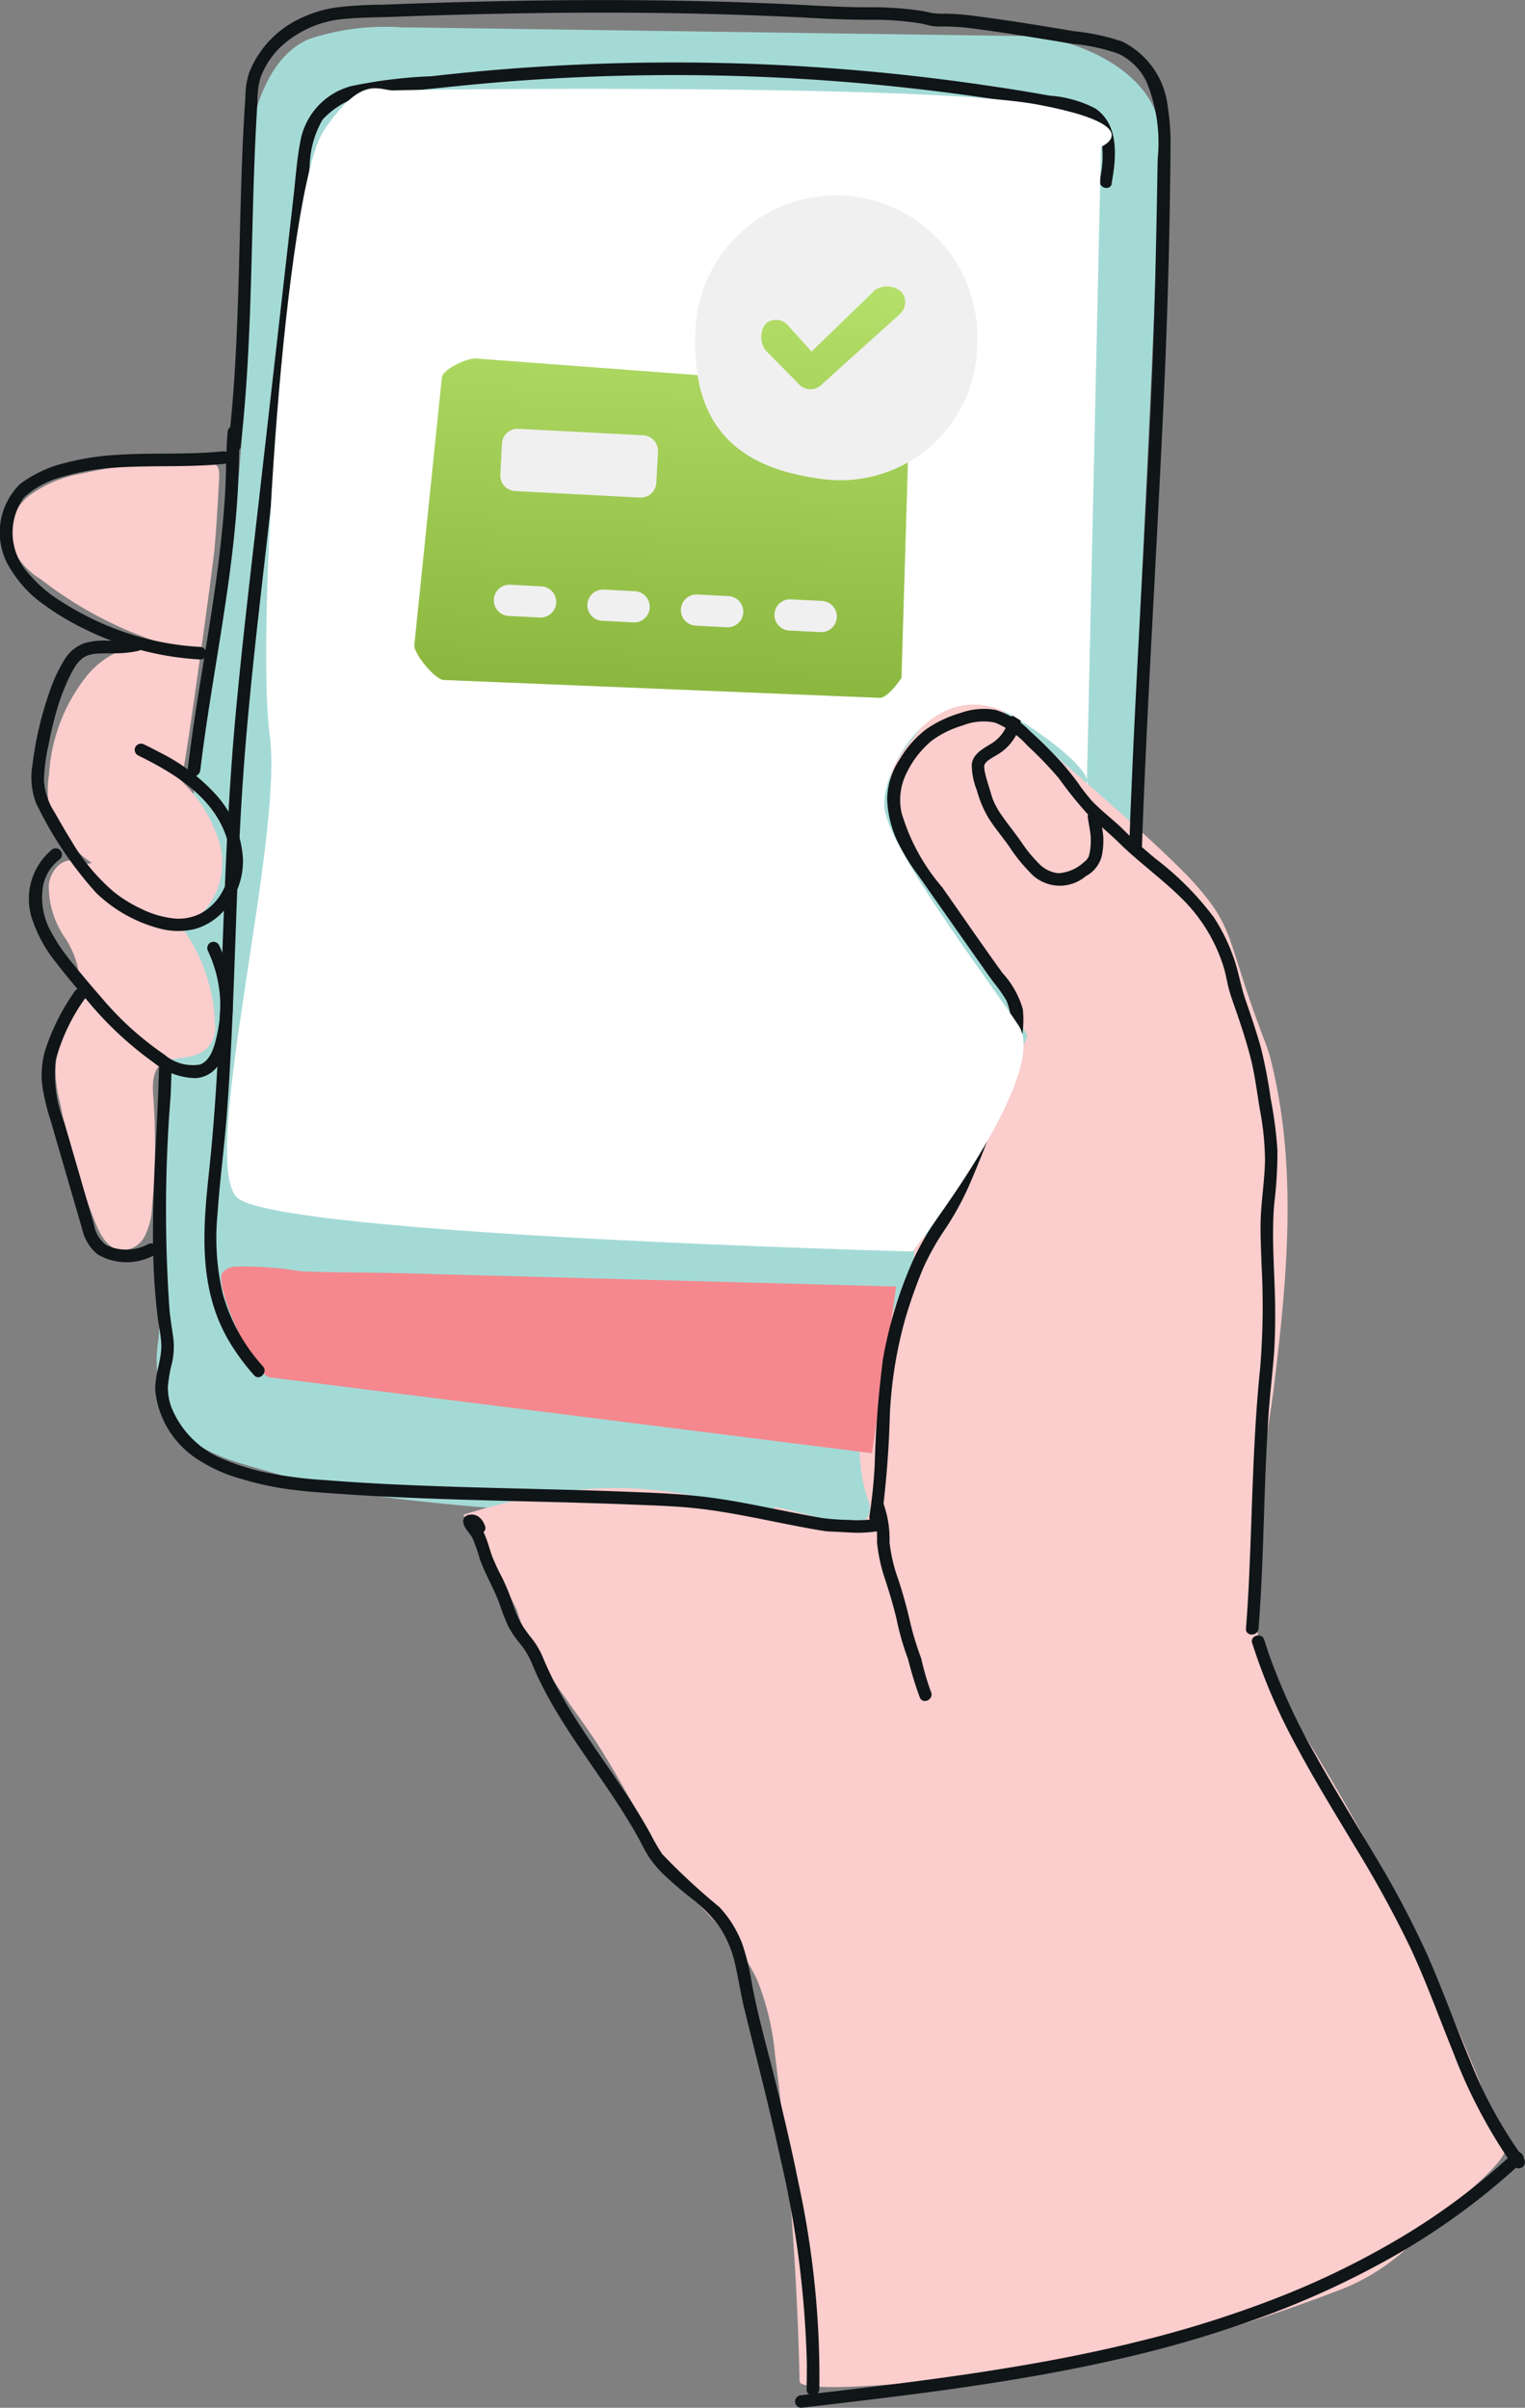 <svg xmlns="http://www.w3.org/2000/svg" xmlns:xlink="http://www.w3.org/1999/xlink" width="59.803" height="94.409" viewBox="0 0 59.803 94.409">
  <rect x="0" y="0" width="59.803" height="94.409" fill="#808080" stroke="none"/>
  <defs>
    <linearGradient id="linear-gradient" x1="0.5" y1="1" x2="0.5" gradientUnits="objectBoundingBox">
      <stop offset="0" stop-color="#8bb73f"/>
      <stop offset="1" stop-color="#bce772"/>
    </linearGradient>
  </defs>
  <g id="Group_24707" data-name="Group 24707" transform="translate(0.001 0)">
    <g id="Group_24611" data-name="Group 24611" transform="translate(-0.001 0)">
      <path id="Path_23225" data-name="Path 23225" d="M366.258,175.474l.288,0,24.151.339c2.109.03,5.29,1.479,5.35,3.92.071,2.885-2.484,52.609-2.484,52.609s-2.991,1.775-9.5,1.787-19.035-.643-22.1-1.752c-1.553-.562-3.609-.771-4.63-2.232a4.8,4.8,0,0,1-.579-3.215c.128-1.421-.056-2.681-.043-4.1a171.512,171.512,0,0,1,2.26-22.9,77.894,77.894,0,0,0,1.254-13.825,40.043,40.043,0,0,1-.079-5.094c.158-1.725.745-4.4,2.571-5.1a9.462,9.462,0,0,1,3.543-.44" transform="translate(-350.542 -174.399)" fill="#a4dad6"/>
      <path id="Path_23227" data-name="Path 23227" d="M478.508,475.666a26.323,26.323,0,0,1,2.968-.754,15.413,15.413,0,0,1,8.438.7.689.689,0,0,0,.83-.256c.974.224,1.942.477,2.9.739a.7.7,0,0,0,.768-.912c-1.145-3.121.675-6.62,1.73-9.515a.771.771,0,0,0,.011-.509c.117-.169.237-.336.356-.5.24.137.4.151.469.023.284-.527.656-1.279,1.054-2.111l.151-.205a.684.684,0,0,0,.142-.413c1.115-2.364,2.311-5.058,2.311-5.058s-2.324-4.235-4.318-7.073-.9-3.6.1-4.961a3.12,3.12,0,0,1,2.861-1.032s6.348,5.321,7.946,7.132,1.162,2.118,2.743,6.224a6.7,6.7,0,0,1,.263.894c.969,4.079.581,8.305.081,12.42-.45,3.7-1.675,7.926-.123,11.521a16.042,16.042,0,0,0,1.177,2.093,87.91,87.91,0,0,1,8,16.424c-.011.635-2.566,2.551-3.065,3.046a8.286,8.286,0,0,1-3.37,2.456,69.811,69.811,0,0,1-8.608,2.685c-1.041.215-12.612,1.7-12.63.92a120.688,120.688,0,0,0-.959-12.753,10.444,10.444,0,0,0-.689-2.946c-.758-1.7-2.312-2.763-3.307-4.284s-1.848-3.207-2.82-4.768c-1.016-1.632-2.74-3.584-3.3-5.451-.069-.231-.9-1.7-2.107-3.772" transform="translate(-460.336 -416.272)" fill="#fbcdcd"/>
      <path id="Path_23228" data-name="Path 23228" d="M382.613,668.128a13.787,13.787,0,0,1,2.619.189c1.374.048,2.749.04,4.123.077l19.2.516-.95,6.536-23.608-2.973c-.616-.078-2.182-3.558-1.874-4.087a.671.671,0,0,1,.5-.257" transform="translate(-373.41 -618.466)" fill="#f4888e"/>
      <path id="Path_23229" data-name="Path 23229" d="M300.924,348.717a4.822,4.822,0,0,0-2.06.838,1.945,1.945,0,0,0-.745,1.98,2.786,2.786,0,0,0,1.137,1.319,15.427,15.427,0,0,0,5.757,2.806,3.4,3.4,0,0,0-3.882.928,6.839,6.839,0,0,0-1.535,3.925,3.768,3.768,0,0,0,.067,1.543,4.368,4.368,0,0,0,1.609,1.928c-.24.111-.51-.068-.774-.09-.484-.04-.852.467-.913.949a3.6,3.6,0,0,0,.7,2.177c1.221,2.085-.226,2.775-.428,4.885a4.859,4.859,0,0,0,.181,1.527,25.456,25.456,0,0,0,1.434,4.807c.18.4.435.837.866.925a1,1,0,0,0,1-.523,2.731,2.731,0,0,0,.295-1.154,25.906,25.906,0,0,0,.045-4.393c-.167-2.234,1.621-.841,2.32-2.127a1.244,1.244,0,0,0,.106-.63,6.757,6.757,0,0,0-1.3-3.816,2.812,2.812,0,0,0,1.505-3.2,5.569,5.569,0,0,0-2.171-3.078,1.62,1.62,0,0,0,.659.385c.084.025,1.229-8.252,1.292-9.01s.112-1.5.151-2.252c.048-.927.146-1.1-.82-1.112a19.869,19.869,0,0,0-4.493.457" transform="translate(-297.672 -330.154)" fill="#fbcdcd"/>
      <path id="Path_23230" data-name="Path 23230" d="M655.278,482.609c.218-2.794.2-5.6.392-8.395.049-.7.13-1.4.191-2.1s.074-1.384.068-2.076c-.012-1.362-.152-2.736-.035-4.1a16.648,16.648,0,0,0,.125-2.083,16.479,16.479,0,0,0-.264-2.026,19.54,19.54,0,0,0-.378-1.971c-.177-.643-.393-1.276-.611-1.906-.194-.559-.277-1.147-.483-1.7a7.327,7.327,0,0,0-.757-1.533,11.707,11.707,0,0,0-2.3-2.31c-.409-.344-.813-.693-1.19-1.072-.417-.42-.9-.769-1.307-1.2a7.9,7.9,0,0,1-.553-.72q-.285-.382-.6-.743a16.556,16.556,0,0,0-1.241-1.239,3.183,3.183,0,0,0-1.375-.853,2.7,2.7,0,0,0-1.363.121,4.618,4.618,0,0,0-1.337.628,4.035,4.035,0,0,0-1.028,1.148,2.935,2.935,0,0,0-.518,1.608,4.34,4.34,0,0,0,.362,1.566,8.113,8.113,0,0,0,.857,1.418l1.194,1.7q.608.866,1.217,1.73c.189.269.375.541.573.8a5.836,5.836,0,0,1,.468.668,2.243,2.243,0,0,1,.072,1.59,13.5,13.5,0,0,1-.519,1.681c-.451,1.264-.91,2.526-1.445,3.757a11.439,11.439,0,0,1-.889,1.629,10.888,10.888,0,0,0-.9,1.591,16.678,16.678,0,0,0-1.155,3.822,41.1,41.1,0,0,0-.323,4.14,19.837,19.837,0,0,1-.207,2.014c-.051.309.42.444.475.131l.033-.192c.054-.31-.421-.443-.475-.131q-.017.1-.033.192l.475.131a39,39,0,0,0,.324-4.065,16.636,16.636,0,0,1,.651-3.956c.191-.622.411-1.237.661-1.837a10.166,10.166,0,0,1,.885-1.564,11.331,11.331,0,0,0,.878-1.593c.263-.6.511-1.212.747-1.826s.461-1.234.683-1.854c.2-.555.407-1.108.551-1.68a4.136,4.136,0,0,0,.161-1.627,3.521,3.521,0,0,0-.8-1.423c-.8-1.109-1.577-2.24-2.363-3.361a7.86,7.86,0,0,1-1.594-2.924,2.339,2.339,0,0,1,.2-1.559,3.787,3.787,0,0,1,.975-1.256,3.859,3.859,0,0,1,1.211-.6,2.2,2.2,0,0,1,1.278-.116,3.428,3.428,0,0,1,1.27.9,14.654,14.654,0,0,1,1.231,1.278,15.71,15.71,0,0,0,1.134,1.41c.408.392.847.748,1.251,1.144.763.749,1.637,1.374,2.4,2.123a6.479,6.479,0,0,1,1.688,2.751c.084.278.125.567.2.847s.188.58.287.868c.214.619.418,1.246.577,1.882s.24,1.317.351,1.977a10.9,10.9,0,0,1,.2,1.97c-.011.687-.112,1.367-.156,2.052-.043.668,0,1.34.018,2.008a29.766,29.766,0,0,1-.048,4.055c-.285,2.742-.309,5.492-.437,8.244-.031.671-.07,1.342-.123,2.011-.025.316.468.315.493,0" transform="translate(-605.924 -418.749)" fill="#101517"/>
      <path id="Path_23231" data-name="Path 23231" d="M355.241,587.751c-.07,2.862-.371,5.723-.161,8.586q.04.547.105,1.092c.044.36.13.726.147,1.087.03.648-.289,1.263-.228,1.912a3.657,3.657,0,0,0,1.721,2.661,5.97,5.97,0,0,0,1.559.7,12.256,12.256,0,0,0,1.987.437c.747.1,1.5.144,2.256.195s1.506.091,2.26.124c2.985.133,5.973.157,8.959.278.747.03,1.5.052,2.243.123.7.067,1.393.18,2.083.309s1.385.276,2.079.409c.355.068.711.134,1.068.191.183.029.37.025.555.036s.362.021.543.029a4.805,4.805,0,0,0,1.092-.07c.311-.06.179-.535-.131-.475a4.55,4.55,0,0,1-1.07.048,8.867,8.867,0,0,1-1.074-.078c-.687-.117-1.369-.257-2.052-.393s-1.379-.272-2.075-.373-1.408-.161-2.118-.2c-2.938-.147-5.88-.174-8.819-.278-1.48-.052-2.959-.124-4.436-.241a16.713,16.713,0,0,1-2.1-.26,9.086,9.086,0,0,1-1.812-.535,3.685,3.685,0,0,1-2.1-2.077,2.313,2.313,0,0,1-.132-.764,5.464,5.464,0,0,1,.158-.934,2.92,2.92,0,0,0,.057-1c-.052-.355-.108-.708-.147-1.064a55.618,55.618,0,0,1,.043-8.45q.021-.518.034-1.036a.247.247,0,0,0-.493,0" transform="translate(-349.008 -545.827)" fill="#101517"/>
      <path id="Path_23232" data-name="Path 23232" d="M369.341,347.435c.207-1.743.505-3.472.78-5.205.279-1.758.537-3.522.661-5.3.035-.5.06-1,.071-1.5.009-.416.012-.83.05-1.244a.248.248,0,0,0-.246-.246.252.252,0,0,0-.246.246c-.072.8-.05,1.61-.1,2.413-.053.883-.142,1.763-.251,2.641-.218,1.751-.521,3.489-.8,5.231-.155.986-.3,1.975-.418,2.966a.248.248,0,0,0,.246.246.252.252,0,0,0,.246-.246" transform="translate(-361.484 -317.246)" fill="#101517"/>
      <path id="Path_23233" data-name="Path 23233" d="M420.834,197.82c.1-2.839.244-5.675.393-8.512.149-2.821.3-5.642.434-8.465s.231-5.657.271-8.488c.01-.652.019-1.3.023-1.955a9.321,9.321,0,0,0-.107-1.611,3.255,3.255,0,0,0-1.782-2.562,8.568,8.568,0,0,0-1.886-.406c-.689-.116-1.378-.23-2.069-.337s-1.359-.2-2.04-.288a9.2,9.2,0,0,0-.971-.062,3.148,3.148,0,0,1-.422-.015c-.174-.027-.346-.076-.521-.1a12.857,12.857,0,0,0-2.007-.137c-.7,0-1.389-.025-2.086-.063q-2.127-.117-4.258-.169c-2.819-.071-5.64-.063-8.459,0q-2.132.046-4.262.13a16.43,16.43,0,0,0-1.883.113,4.943,4.943,0,0,0-1.423.45,3.95,3.95,0,0,0-1.956,2.107,3.129,3.129,0,0,0-.147.953q-.036.522-.064,1.045-.057,1.059-.09,2.119c-.094,2.808-.111,5.62-.32,8.424q-.079,1.048-.2,2.092a.248.248,0,0,0,.246.246.252.252,0,0,0,.246-.246c.312-2.754.382-5.526.452-8.294.035-1.375.072-2.75.142-4.125q.026-.522.06-1.044a3.5,3.5,0,0,1,.116-.965,3.241,3.241,0,0,1,.766-1.191,4.158,4.158,0,0,1,2.534-1.125c.657-.061,1.325-.061,1.984-.085q1.03-.039,2.06-.068c2.772-.081,5.545-.115,8.318-.079q2.072.028,4.143.11,1.048.042,2.1.1c.683.038,1.361.052,2.045.058a11.18,11.18,0,0,1,1.98.149c.151.028.3.076.451.1a3.979,3.979,0,0,0,.45.011,8.85,8.85,0,0,1,.936.058c1.366.171,2.726.4,4.084.624a7.317,7.317,0,0,1,1.806.39,2.354,2.354,0,0,1,1.094,1.1,6.285,6.285,0,0,1,.436,3.024c-.047,2.776-.1,5.548-.215,8.322s-.262,5.549-.41,8.323-.3,5.55-.412,8.326q-.042,1.011-.079,2.023c-.012.317.481.316.493,0" transform="translate(-376.053 -164.597)" fill="#101517"/>
      <path id="Path_23234" data-name="Path 23234" d="M489.678,796.594a35.969,35.969,0,0,0-.813-8.1c-.268-1.337-.581-2.663-.906-3.987-.313-1.275-.682-2.545-.924-3.836a9.214,9.214,0,0,0-.376-1.564,4.387,4.387,0,0,0-.9-1.454,25.382,25.382,0,0,1-2.254-2.09,5.991,5.991,0,0,1-.41-.707c-.141-.263-.291-.522-.445-.777-.312-.515-.645-1.017-.983-1.515-.683-1-1.392-1.991-2-3.041a13.333,13.333,0,0,1-.808-1.607,3.249,3.249,0,0,0-.413-.739,6.019,6.019,0,0,1-.486-.68,5.818,5.818,0,0,1-.346-.864,8.445,8.445,0,0,0-.37-.886,8.563,8.563,0,0,1-.4-.855c-.1-.279-.17-.567-.288-.839a1.309,1.309,0,0,0-.2-.318.609.609,0,0,1-.164-.275l-.172.3c.073-.021.037,0,.024-.014a.2.2,0,0,1,.048.092c.108.3.584.168.475-.131s-.337-.521-.678-.422a.252.252,0,0,0-.172.3c.053.256.255.393.367.615a7.21,7.21,0,0,1,.282.817c.216.6.551,1.142.767,1.741a8.758,8.758,0,0,0,.346.886,4.133,4.133,0,0,0,.473.693,3.043,3.043,0,0,1,.426.7q.169.414.367.814c1.072,2.168,2.688,4,3.851,6.117.135.245.252.5.408.732a4.407,4.407,0,0,0,.492.6,14.4,14.4,0,0,0,1.181,1.02,5.5,5.5,0,0,1,1.079,1.1,4.368,4.368,0,0,1,.63,1.518c.127.556.207,1.121.343,1.676.161.654.325,1.308.488,1.961.327,1.312.65,2.625.937,3.946a39.46,39.46,0,0,1,1.034,8.044q0,.509-.011,1.015a.247.247,0,0,0,.493,0" transform="translate(-457.547 -702.876)" fill="#101517"/>
      <path id="Path_23235" data-name="Path 23235" d="M640.886,761.38a3.49,3.49,0,0,1,.186,1.3,6.383,6.383,0,0,0,.329,1.5c.163.506.317,1.01.439,1.528a10.454,10.454,0,0,0,.45,1.568,15.063,15.063,0,0,0,.467,1.52c.15.28.575.031.426-.249a10.946,10.946,0,0,1-.379-1.306,11.623,11.623,0,0,1-.464-1.552c-.122-.521-.266-1.029-.432-1.537a6.242,6.242,0,0,1-.344-1.457,4.136,4.136,0,0,0-.255-1.564.246.246,0,0,0-.425.249" transform="translate(-606.681 -702.223)" fill="#101517"/>
      <path id="Path_23236" data-name="Path 23236" d="M682.154,449.444a1.476,1.476,0,0,1-.653.909c-.327.206-.748.405-.786.84a2.761,2.761,0,0,0,.2,1,4.419,4.419,0,0,0,.463,1.1c.253.394.559.753.827,1.137a6.353,6.353,0,0,0,.774.964,1.575,1.575,0,0,0,2.208.169,1.248,1.248,0,0,0,.626-.787,3.019,3.019,0,0,0,.063-.7c-.011-.287-.087-.566-.121-.85a.254.254,0,0,0-.246-.246.248.248,0,0,0-.246.246c.028.235.083.465.109.7a2.589,2.589,0,0,1-.018.634c0-.025-.007.044-.008.053-.006.031-.012.062-.02.093s-.016.055-.025.083c0,.007-.02.047-.006.018s-.01.019-.014.024c-.014.024-.027.046-.042.068.03-.043-.019.02-.029.03a1.445,1.445,0,0,1-.119.106,1.624,1.624,0,0,1-.982.412,1.242,1.242,0,0,1-.769-.387,5.406,5.406,0,0,1-.679-.834c-.247-.353-.521-.687-.765-1.041a3.142,3.142,0,0,1-.323-.561c-.058-.138-.1-.287-.142-.43s-.1-.313-.142-.471c-.022-.079-.042-.159-.059-.24-.008-.037-.015-.074-.02-.111,0-.005-.006-.05,0-.012,0-.02,0-.04-.005-.059a.71.71,0,0,1,0-.094c-.005.063.01-.018.019-.034a.472.472,0,0,1,.138-.149c.153-.118.333-.2.49-.31a1.963,1.963,0,0,0,.776-1.135c.074-.308-.4-.44-.475-.131" transform="translate(-642.608 -421.208)" fill="#101517"/>
      <path id="Path_23239" data-name="Path 23239" d="M411.053,194.167c.182-.987.314-2.289-.641-2.937a4.581,4.581,0,0,0-1.789-.5q-1.108-.2-2.221-.363a84.034,84.034,0,0,0-17.629-.783q-2.2.135-4.386.384a18.907,18.907,0,0,0-3.143.385,2.74,2.74,0,0,0-2.012,2.21c-.131.693-.179,1.407-.259,2.108q-.128,1.127-.257,2.255l-1.039,9.12c-.339,2.978-.7,5.955-.975,8.94-.278,3.017-.4,6.04-.512,9.068-.107,2.995-.22,5.993-.543,8.974-.24,2.218-.393,4.477.764,6.485a8.746,8.746,0,0,0,1.012,1.387c.21.239.557-.111.349-.348a7.073,7.073,0,0,1-1.575-2.84,9.616,9.616,0,0,1-.208-3.108c.09-1.34.273-2.673.374-4.012.108-1.445.18-2.892.239-4.339.12-2.929.186-5.862.392-8.787.2-2.879.532-5.747.859-8.614q.5-4.384,1-8.767l.5-4.36q.125-1.1.251-2.205a3.839,3.839,0,0,1,.506-1.85,3.3,3.3,0,0,1,2.577-1.05c1.188-.1,2.37-.239,3.557-.348a84.047,84.047,0,0,1,17.093.184q2.155.244,4.295.6a20.051,20.051,0,0,1,2.016.375,1.3,1.3,0,0,1,1.012,1.065,4.186,4.186,0,0,1-.073,1.544c-.057.31.418.443.475.131" transform="translate(-367.461 -186.979)" fill="#101517"/>
      <path id="Path_23242" data-name="Path 23242" d="M789.452,810.682a23,23,0,0,0,1.765,4.1c.709,1.324,1.5,2.6,2.271,3.89a44.229,44.229,0,0,1,2.155,3.931c.631,1.345,1.131,2.745,1.69,4.121a20.416,20.416,0,0,0,2.033,3.986q.155.225.32.442a.254.254,0,0,0,.337.089.248.248,0,0,0,.089-.337,17.522,17.522,0,0,1-2.119-3.862c-.576-1.377-1.077-2.784-1.68-4.15a37.677,37.677,0,0,0-2.1-3.958c-.758-1.281-1.547-2.544-2.272-3.845a24.7,24.7,0,0,1-1.85-4.02q-.088-.259-.168-.521c-.093-.3-.569-.173-.475.131" transform="translate(-740.345 -746.252)" fill="#101517"/>
      <path id="Path_23254" data-name="Path 23254" d="M310.716,418.6a4.835,4.835,0,0,1-1.05.082,2.868,2.868,0,0,0-.906.092,1.506,1.506,0,0,0-.782.628,6.107,6.107,0,0,0-.6,1.279,13.663,13.663,0,0,0-.67,2.865,2.864,2.864,0,0,0,.136,1.494,14.785,14.785,0,0,0,2.359,3.528,5.628,5.628,0,0,0,2.459,1.392,2.788,2.788,0,0,0,1.433.022,2.4,2.4,0,0,0,1.013-.6,2.912,2.912,0,0,0,.852-2.187,4.131,4.131,0,0,0-1.044-2.461,7.511,7.511,0,0,0-2.224-1.675c-.2-.107-.4-.209-.605-.308a.253.253,0,0,0-.337.088.249.249,0,0,0,.089.337c1.478.724,3.077,1.7,3.53,3.4a2.558,2.558,0,0,1-.307,2.1,2.118,2.118,0,0,1-.731.686,1.9,1.9,0,0,1-1.118.207,3.823,3.823,0,0,1-1.238-.372,5.307,5.307,0,0,1-1.091-.677,7.751,7.751,0,0,1-1.64-1.971c-.233-.374-.453-.756-.67-1.139a2.6,2.6,0,0,1-.417-1.265,6.9,6.9,0,0,1,.179-1.363c.085-.449.185-.9.313-1.335a8.193,8.193,0,0,1,.459-1.238,4.315,4.315,0,0,1,.308-.566,1.12,1.12,0,0,1,.267-.281.786.786,0,0,1,.318-.137,1.546,1.546,0,0,1,.358-.041c.312-.011.624.005.936-.02a4.134,4.134,0,0,0,.555-.082c.31-.067.179-.543-.131-.475" transform="translate(-305.434 -393.561)" fill="#101517"/>
      <path id="Path_23255" data-name="Path 23255" d="M306.714,502.079a2.517,2.517,0,0,0-.76,2.839,5.439,5.439,0,0,0,.9,1.6c.373.489.772.96,1.173,1.427a13.844,13.844,0,0,0,2.674,2.511,2.654,2.654,0,0,0,1.64.6,1.179,1.179,0,0,0,.782-.38,2.118,2.118,0,0,0,.405-.769,5.557,5.557,0,0,0-.284-4.076.249.249,0,0,0-.337-.088.252.252,0,0,0-.088.337,5.043,5.043,0,0,1,.362,3.225c-.092.417-.227,1.057-.688,1.22a1.712,1.712,0,0,1-1.385-.391,12.231,12.231,0,0,1-2.481-2.249c-.366-.415-.721-.841-1.071-1.271a7.422,7.422,0,0,1-.934-1.369,2.75,2.75,0,0,1-.3-1.537,1.7,1.7,0,0,1,.648-1.206.253.253,0,0,0,.088-.337.248.248,0,0,0-.337-.089" transform="translate(-304.659 -468.782)" fill="#101517"/>
      <path id="Path_23256" data-name="Path 23256" d="M302.93,344.089c-1.375.142-2.76.053-4.138.139a10.287,10.287,0,0,0-2.04.308,4.876,4.876,0,0,0-1.807.832,2.654,2.654,0,0,0-.368,3.361,4.652,4.652,0,0,0,1.307,1.384,10.535,10.535,0,0,0,1.694,1A11.683,11.683,0,0,0,302,352.254c.317.017.316-.476,0-.493a11.033,11.033,0,0,1-3.709-.862,11.55,11.55,0,0,1-1.708-.9,5.283,5.283,0,0,1-1.326-1.135,2.353,2.353,0,0,1-.169-2.958,3.518,3.518,0,0,1,1.543-.82,8.781,8.781,0,0,1,1.9-.344c1.464-.117,2.937-.006,4.4-.157a.254.254,0,0,0,.246-.246.248.248,0,0,0-.246-.246" transform="translate(-294.151 -326.396)" fill="#101517"/>
      <path id="Path_23273" data-name="Path 23273" d="M607.906,1025.765c2.1-.245,4.205-.489,6.3-.792s4.169-.66,6.225-1.135a45.371,45.371,0,0,0,5.645-1.671,34.326,34.326,0,0,0,5.058-2.343,26.936,26.936,0,0,0,4.516-3.218q.257-.228.508-.463c.232-.218-.117-.566-.348-.349a25.736,25.736,0,0,1-4.372,3.281,32.637,32.637,0,0,1-4.936,2.405,43.6,43.6,0,0,1-5.465,1.707c-2.023.5-4.072.874-6.131,1.188s-4.143.564-6.22.806l-.78.091a.254.254,0,0,0-.246.247.249.249,0,0,0,.246.246" transform="translate(-576.483 -931.357)" fill="#101517"/>
      <path id="Path_23274" data-name="Path 23274" d="M311.99,557.979a8.561,8.561,0,0,0-1.164,2.339,3.529,3.529,0,0,0-.107,1.317,8.537,8.537,0,0,0,.325,1.378l.829,2.851q.206.705.41,1.41a1.8,1.8,0,0,0,.608,1.009,2.253,2.253,0,0,0,2.227.028.249.249,0,0,0,.088-.337.252.252,0,0,0-.337-.089,1.811,1.811,0,0,1-1.642.032,1.274,1.274,0,0,1-.474-.795q-.192-.659-.384-1.32l-.774-2.663a5.125,5.125,0,0,1-.345-2.467,7.445,7.445,0,0,1,1.168-2.446c.171-.268-.255-.516-.426-.249" transform="translate(-309.066 -519.1)" fill="#101517"/>
      <path id="Path_23275" data-name="Path 23275" d="M-5643.215,5416.047c-1.528,2.264-2.678,19.669-2.124,23.733s-2.771,16.622-1.293,18.1,26.5,2.124,26.5,2.124,5.448-6.926,4.156-8.865-5.171-7.019-5.264-8.588,2.124-5.448,5.264-3.417,2.678,2.585,2.678,2.585l.554-25.025s1.939-.831-2.494-1.662-24.608-.59-25.21-.554S-5641.686,5413.784-5643.215,5416.047Z" transform="translate(5655.918 -5410.934)" fill="#fff"/>
      <g id="credit-card" transform="matrix(0.999, 0.052, -0.052, 0.999, 17.208, 6.842)">
        <g id="Group_24608" data-name="Group 24608" transform="translate(0 0.612)">
          <g id="Group_24607" data-name="Group 24607" transform="translate(0 0)">
            <path id="Path_23276" data-name="Path 23276" d="M15.872,0A4.882,4.882,0,0,0,11.34,6.732L1.822,6.514c-.338,0-1.29.492-1.29.83L0,17.864c0,.338.879,1.3,1.217,1.3l17.1-.189c.338,0,.821-.823.821-.823l-.209-9.462A4.9,4.9,0,0,0,20.809,4.9,4.937,4.937,0,0,0,15.872,0Z" fill="url(#linear-gradient)"/>
          </g>
        </g>
        <g id="Group_24610" data-name="Group 24610" transform="translate(3.02 0)">
          <g id="Group_24609" data-name="Group 24609" transform="translate(0 0)">
            <path id="Path_23277" data-name="Path 23277" d="M1.836,15.912H.612a.612.612,0,1,0,0,1.224H1.836a.612.612,0,1,0,0-1.224Zm3.672,0H4.284a.612.612,0,1,0,0,1.224H5.508a.612.612,0,1,0,0-1.224Zm0-6.12H.612A.612.612,0,0,0,0,10.4v1.224a.612.612,0,0,0,.612.612h4.9a.612.612,0,0,0,.612-.612V10.4A.612.612,0,0,0,5.508,9.792Zm3.672,6.12H7.956a.612.612,0,1,0,0,1.224H9.18a.612.612,0,1,0,0-1.224Zm3.672,0H11.628a.612.612,0,1,0,0,1.224h1.224a.612.612,0,1,0,0-1.224ZM12.852,0A5.514,5.514,0,0,0,7.344,5.508c0,3.037,1.166,5.261,5.037,5.608A5.363,5.363,0,0,0,18.4,5.508,5.549,5.549,0,0,0,12.852,0Zm2.469,4.516L12.367,7.471a.612.612,0,0,1-.865,0L10.148,6.232a.866.866,0,0,1-.072-1.052.612.612,0,0,1,.865,0l.992.992,2.35-2.527a.84.84,0,0,1,1.037,0,.612.612,0,0,1,0,.865Z" transform="translate(0 0)" fill="#f0f0f0"/>
          </g>
        </g>
      </g>
    </g>
  </g>
</svg>
